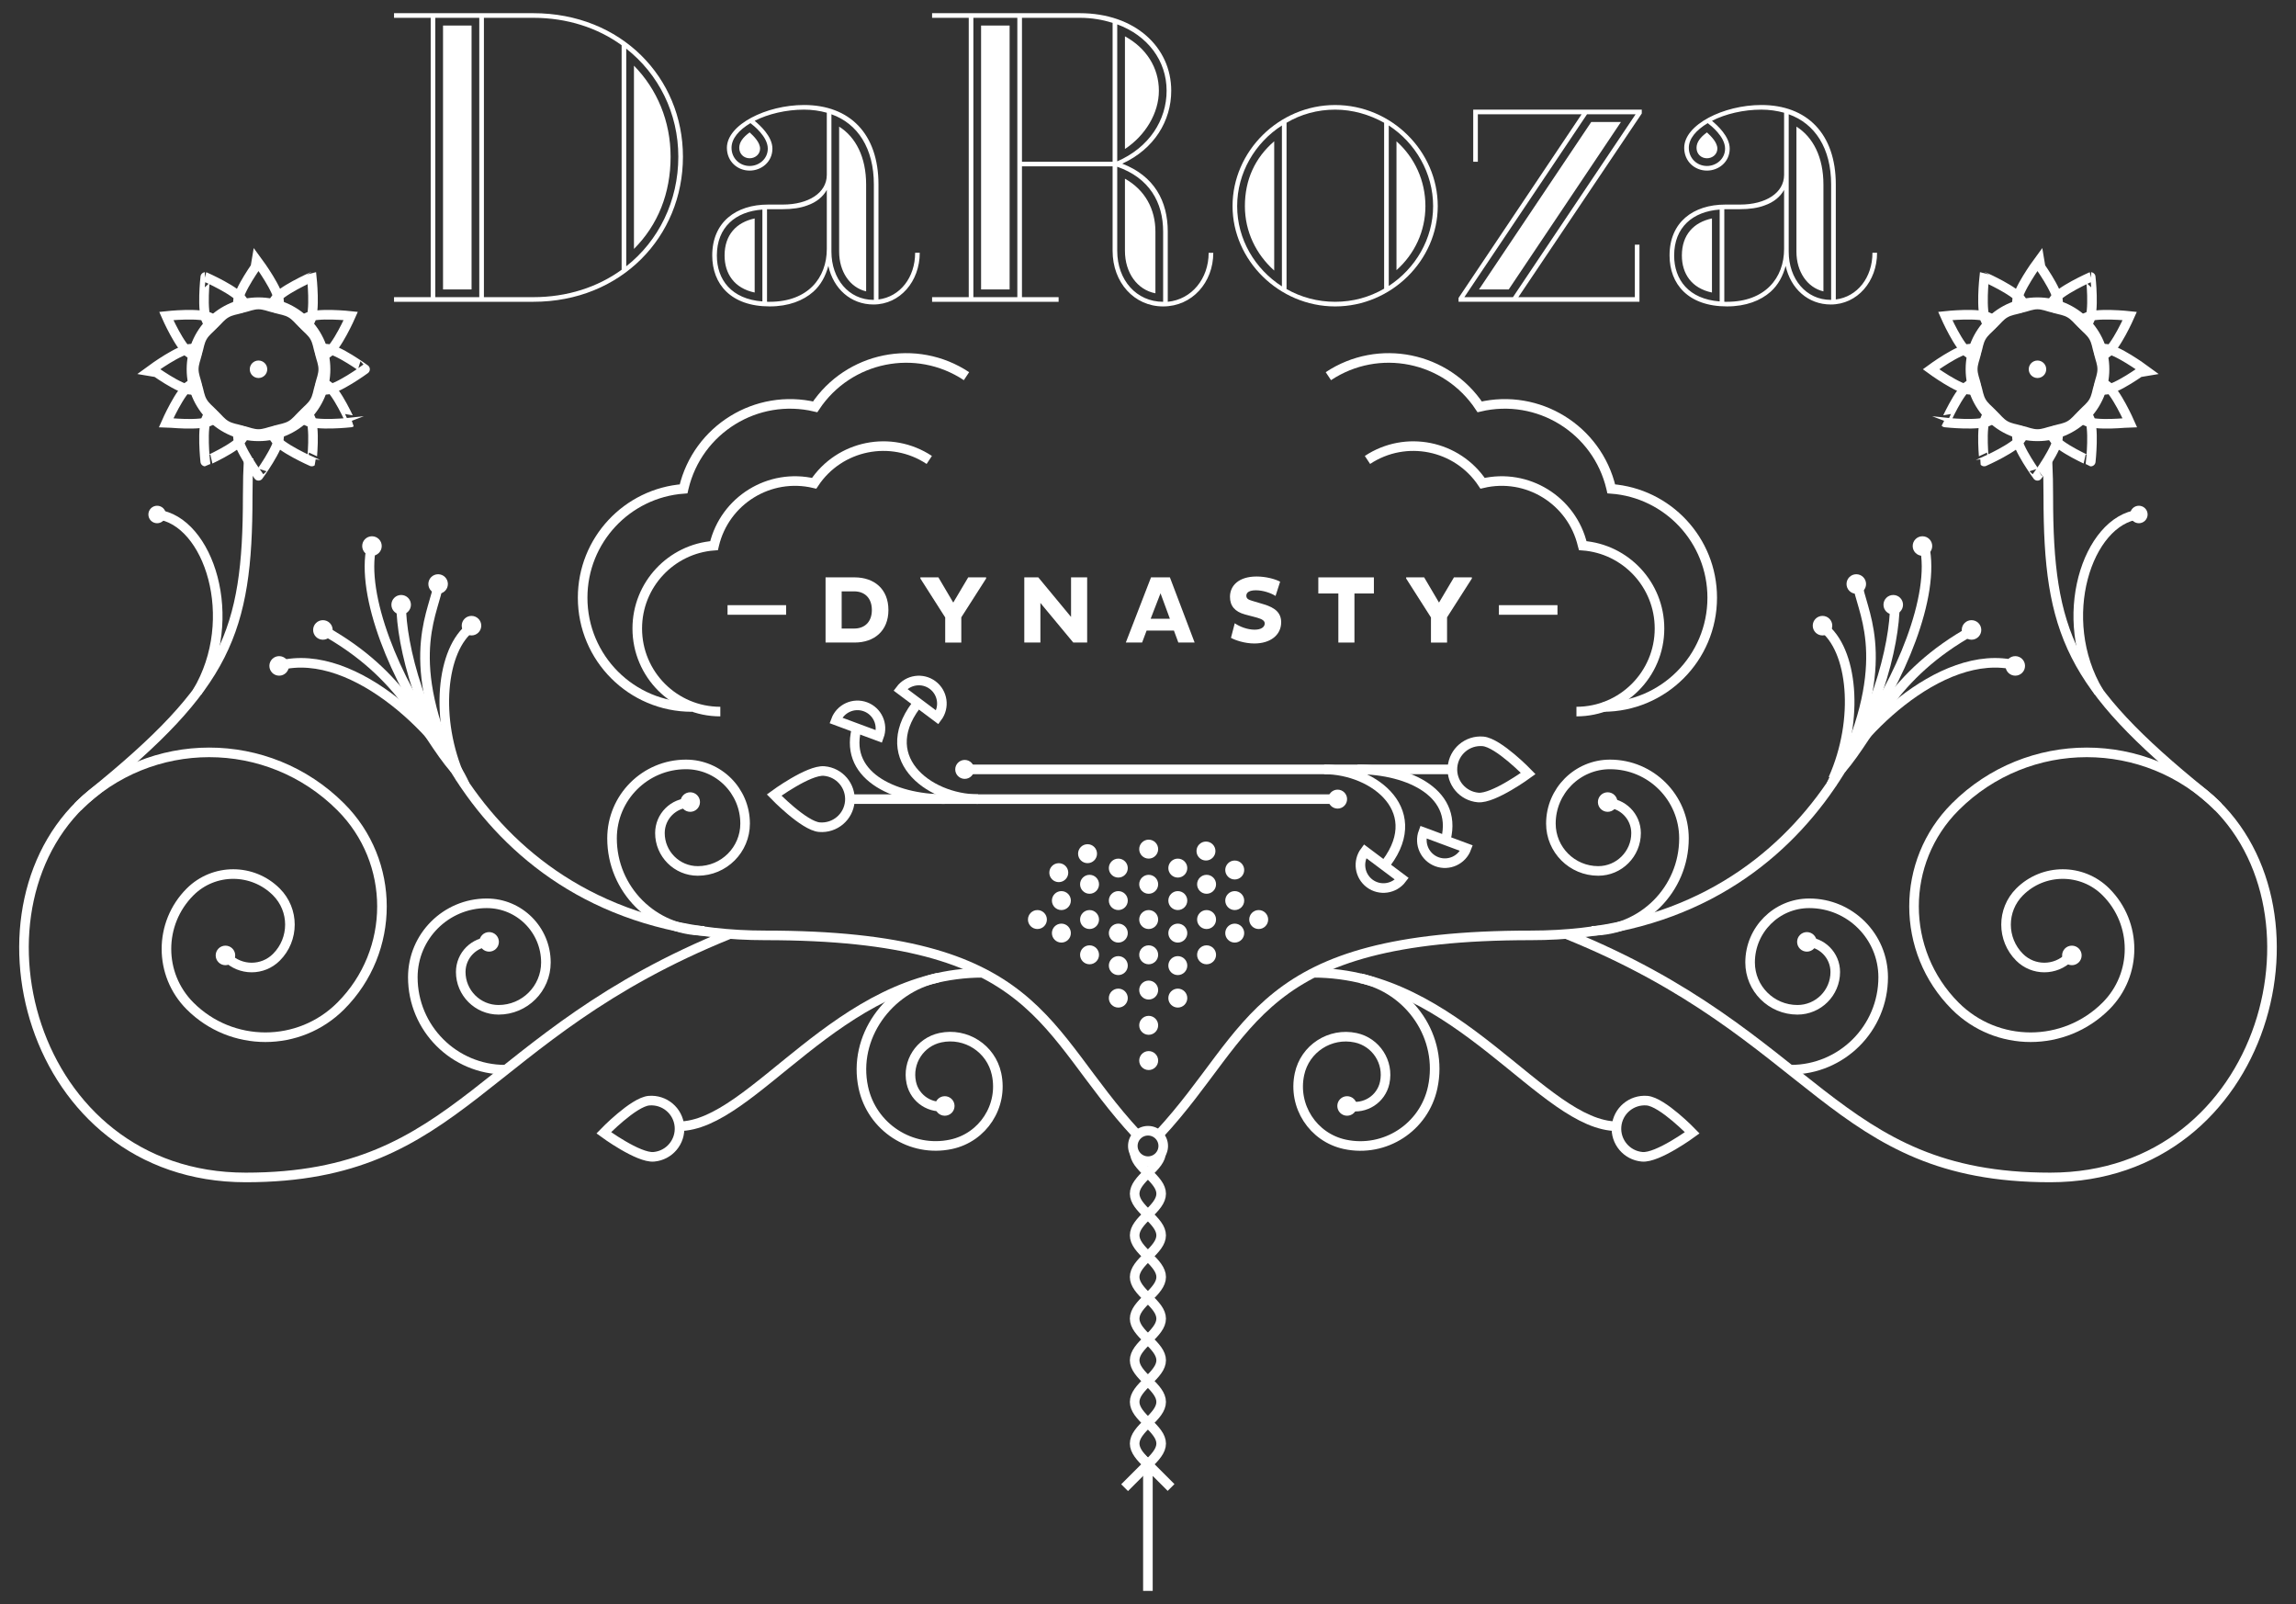 <?xml version="1.0" encoding="utf-8"?>
<!-- Generator: Adobe Illustrator 17.0.0, SVG Export Plug-In . SVG Version: 6.00 Build 0)  -->
<!DOCTYPE svg PUBLIC "-//W3C//DTD SVG 1.1//EN" "http://www.w3.org/Graphics/SVG/1.1/DTD/svg11.dtd">
<svg version="1.1" id="Layer_1" xmlns="http://www.w3.org/2000/svg" xmlns:xlink="http://www.w3.org/1999/xlink" x="0px" y="0px"
	 width="239.5px" height="167.275px" viewBox="0 0 239.5 167.275" enable-background="new 0 0 239.5 167.275" xml:space="preserve">
<rect x="0" y="0" width="239.5" height="167.275" fill="#333333" stroke="none"/>
<g id="Layer_2">
</g>
<g id="Layer_1_1_">
</g>
<g id="Layer_4">
</g>
<g id="Layer_5" display="none">
	<g display="inline">
		<path fill="#E28E76" d="M2801.952,290.502h9.321V219.46h-9.321v-1.177h35.424c22.371,0,38.072,16.386,38.072,36.502
			c0,20.312-15.701,36.895-38.072,36.895h-35.424V290.502z M2823.638,290.502V219.46h-11.186v71.042H2823.638z M2814.415,221.423
			h7.262v67.116h-7.262V221.423z M2837.376,290.502c8.635,0,16.387-2.551,22.471-6.967v-57.107
			c-6.084-4.416-13.836-6.967-22.471-6.967h-12.562v71.042L2837.376,290.502L2837.376,290.502z M2874.271,254.785
			c0-11.088-5.004-20.999-13.246-27.475v55.342C2869.268,276.177,2874.271,266.068,2874.271,254.785z M2862.987,231.627
			c5.887,5.986,9.319,14.13,9.319,23.158c0,9.322-3.237,17.367-9.319,23.451V231.627z"/>
		<path fill="#E28E76" d="M2905.314,291.68c14.72,0,19.523-13.443,19.523-13.443l1.178,0.396c0,0-5.004,14.229-20.701,14.229
			c-14.133,0-24.334-11.676-24.334-25.51c0-14.328,10.691-25.709,23.939-25.709c12.658,0,21.488,10.4,22.371,23.549h-32.479v24.041
			C2897.857,290.796,2901.39,291.68,2905.314,291.68z M2893.638,245.953c-6.866,4.221-11.479,12.169-11.479,21.393
			c0,9.025,4.416,16.979,11.479,21.193V245.953z M2884.12,267.346c0-7.062,2.945-13.443,7.555-17.562v35.029
			C2886.868,280.688,2884.12,274.409,2884.12,267.346z M2912.479,264.009v-19.821c-2.354-0.883-4.808-1.373-7.556-1.373
			c-3.631,0-7.062,0.883-10.104,2.551v18.644L2912.479,264.009L2912.479,264.009z M2926.02,264.009
			c-0.781-8.731-5.396-15.993-12.361-19.232v19.232H2926.02z M2915.618,248.111c4.219,2.945,7.262,8.047,8.241,13.936h-8.241
			V248.111z"/>
		<path fill="#E28E76" d="M2944.05,290.502h9.322V219.46h-9.322v-1.177h37.582c14.031,0,23.254,8.635,23.254,19.723
			c0,7.654-4.313,14.817-12.461,18.545c8.146,3.141,11.578,9.521,11.578,17.271v17.857c6.084-0.591,10.399-5.889,10.399-12.465
			h1.179c0,7.559-5.396,13.643-12.757,13.643c-7.356,0-12.854-6.084-12.854-14.131v-21.488h-23.06v33.265h9.32v1.179h-32.186v-1.18
			L2944.05,290.502L2944.05,290.502z M2965.735,290.502V219.46h-11.188v71.042H2965.735z M2956.513,221.423h7.261v67.116h-7.261
			V221.423z M2989.972,256.061v-35.325c-2.551-0.785-5.299-1.275-8.34-1.275h-14.719v36.6H2989.972z M3003.71,238.006
			c0-7.654-4.81-14.032-12.562-16.877v34.834C2999.294,252.432,3003.71,245.464,3003.71,238.006z M3002.825,291.68v-17.855
			c0-7.457-3.531-13.643-11.677-16.485v21.394C2991.148,286.186,2996.056,291.68,3002.825,291.68z M2993.112,224.17
			c5.396,2.944,8.635,7.948,8.635,13.835c0,5.691-3.437,11.384-8.635,14.817V224.17z M2993.112,260.378
			c5.102,2.847,7.752,7.751,7.752,13.442v15.701c-4.613-0.887-7.752-5.201-7.752-10.795V260.378z"/>
		<path fill="#E28E76" d="M3042.665,241.637c14.326,0,26.103,11.774,26.103,25.708c0,13.735-11.773,25.513-26.103,25.513
			s-26.101-11.774-26.101-25.513C3016.564,253.411,3028.339,241.637,3042.665,241.637z M3029.124,246.837
			c-6.869,4.416-11.383,12.069-11.383,20.509c0,8.438,4.514,15.993,11.383,20.409V246.837z M3019.704,267.346
			c0-6.674,2.551-12.267,7.457-16.486v32.873C3022.55,279.609,3019.704,273.82,3019.704,267.346z M3042.665,291.68
			c4.514,0,8.731-1.178,12.463-3.337V246.15c-3.729-2.062-7.949-3.336-12.463-3.336s-8.731,1.177-12.363,3.336v42.292
			C3033.934,290.502,3038.15,291.68,3042.665,291.68z M3067.589,267.346c0-8.438-4.514-16.093-11.284-20.509v40.819
			C3063.075,283.241,3067.589,275.686,3067.589,267.346z M3058.268,250.859c4.612,4.121,7.358,10.009,7.358,16.485
			c0,6.378-2.746,12.165-7.358,16.285V250.859z"/>
		<path fill="#E28E76" d="M3073.575,275.293h1.178v6.771c0.687,0.883,7.457,9.614,19.035,9.614c5.688,0,10.989-1.964,14.129-5.595
			c-0.195-0.395-0.882-2.062-3.041-3.436l-20.509-13.053c-7.457-4.707-10.399-7.162-10.399-12.656
			c0-10.499,8.635-15.308,18.447-15.308c8.045,0,13.438,4.121,15.698,6.183v-5.887h1.179v15.307h-1.179v-7.652
			c-0.588-0.688-6.084-6.77-15.698-6.77c-5.691,0-10.99,1.668-14.132,5.295c0.195,0.688,1.181,2.85,3.236,4.121l21.1,13.541
			c6.183,3.929,9.42,6.674,9.42,12.168c0,9.521-8.537,14.914-18.252,14.914c-9.909,0-16.582-6.277-19.034-9.024v7.852h-1.179
			L3073.575,275.293L3073.575,275.293z M3105.466,281.67c1.668,1.081,2.648,2.454,3.236,3.436c1.375-1.963,2.16-4.416,2.16-7.162
			c0-5.104-2.552-7.161-8.832-11.188l-21.097-13.541c-1.864-1.178-3.043-2.846-3.532-4.023c-1.476,2.062-2.257,4.613-2.257,7.756
			c0,5.004,2.257,6.865,9.812,11.676L3105.466,281.67z M3077.107,256.943c0-1.471,0.099-2.648,0.488-3.826
			c0.588,0.588,1.568,1.275,2.258,1.766l21.099,13.541c5.69,3.631,7.946,5.396,7.946,9.52c0,1.18-0.196,2.453-0.489,3.531
			c0,0.101,0,0.101,0,0.101s-1.474-1.275-1.865-1.569l-20.508-13.051C3079.167,262.537,3077.107,260.966,3077.107,256.943z"/>
		<path fill="#E28E76" d="M3131.368,266.952h3.729c6.479,0,11.188-2.943,11.188-7.556V243.6c-1.769-0.492-3.729-0.785-5.789-0.785
			c-4.516,0-9.127,1.078-12.562,2.846c1.275,1.078,4.516,3.924,4.516,7.063c0,3.435-2.848,5.594-5.789,5.594
			c-3.141,0-5.789-2.354-5.789-5.791c0-5.887,10.009-10.891,19.625-10.891c11.58,0,18.938,7.26,18.938,20.213v29.239
			c5.494-0.688,9.322-5.594,9.322-11.874h1.178c0,7.264-5.006,13.149-11.773,13.149c-5.789,0-10.205-4.023-11.479-9.812
			c-0.688,2.552-1.865,4.808-3.826,6.574c-2.553,2.256-6.28,3.729-11.088,3.729c-9.909,0-14.621-5.689-14.621-12.951
			C3117.143,271.466,3123.128,266.952,3131.368,266.952z M3129.896,291.582v-23.354c-6.866,0.488-11.577,4.514-11.577,11.678
			C3118.319,286.086,3122.048,290.993,3129.896,291.582z M3127.936,270.484v18.84c-5.197-1.079-7.652-4.809-7.652-9.42
			C3120.28,274.605,3123.323,271.466,3127.936,270.484z M3131.271,252.725c0-3.041-3.633-5.888-4.416-6.477
			c-2.942,1.768-4.811,3.926-4.811,6.279c0,2.646,2.062,4.613,4.611,4.613C3129.015,257.141,3131.271,255.374,3131.271,252.725z
			 M3124.011,252.527c0-1.373,0.884-2.649,2.648-3.924c1.08,0.979,2.647,2.551,2.647,4.119c0,1.473-1.272,2.451-2.647,2.451
			C3125.188,255.177,3124.011,254.098,3124.011,252.527z M3131.763,291.68c9.713,0,14.521-6.084,14.521-13.443v-15.012
			c-0.98,1.769-2.65,3.143-4.906,3.924c-1.767,0.688-3.924,0.98-6.279,0.98h-3.729h-0.293v23.551L3131.763,291.68L3131.763,291.68z
			 M3158.157,291.188h0.098V261.85c0-9.224-4.121-15.5-10.793-17.855v34.933C3147.462,285.891,3151.878,291.188,3158.157,291.188z
			 M3149.425,247.132c4.22,2.647,6.869,7.751,6.869,14.718v27.184c-4.121-0.981-6.869-5.008-6.869-10.106V247.132z"/>
	</g>
</g>
<g>
	<circle fill="#FFFFFF" cx="71.998" cy="83.639" r="1.019"/>
	<circle fill="#FFFFFF" cx="51.021" cy="98.219" r="1.019"/>
	<circle fill="#FFFFFF" cx="167.699" cy="83.639" r="1.019"/>
	<circle fill="#FFFFFF" cx="188.479" cy="98.219" r="1.019"/>
	<circle fill="#FFFFFF" cx="216.121" cy="99.632" r="1.019"/>
	<circle fill="#FFFFFF" cx="23.517" cy="99.632" r="1.019"/>
	<path fill="none" stroke="#FFFFFF" stroke-miterlimit="10" d="M147.022,40.643"/>
	<path fill="none" stroke="#FFFFFF" stroke-miterlimit="10" d="M176.521,118.128c0,0-3.6,2.645-5.217,2.504
		c-1.615-0.138-2.814-1.56-2.68-3.176c0.14-1.616,1.562-2.812,3.179-2.678C173.419,114.915,176.521,118.128,176.521,118.128z"/>
	<path fill="none" stroke="#FFFFFF" stroke-miterlimit="10" d="M218.931,72.167c-4.571-7.642-1.196-17.892,4.179-18.517"/>
	<circle fill="#FFFFFF" cx="223.11" cy="53.651" r="0.912"/>
	<path fill="none" stroke="#FFFFFF" stroke-miterlimit="10" d="M62.979,118.128c0,0,3.6,2.645,5.217,2.504
		c1.615-0.138,2.814-1.56,2.677-3.176s-1.56-2.812-3.176-2.678C66.081,114.915,62.979,118.128,62.979,118.128z"/>
	<g>
		<path fill="#FFFFFF" d="M86.116,60.208h3.049c2.009,0.01,3.508,1.199,3.508,3.408c0,2.188-1.499,3.388-3.508,3.388h-3.049V60.208z
			 M87.796,61.668v3.878h1.299c1.1,0,1.85-0.688,1.85-1.929c0-1.26-0.75-1.949-1.85-1.949H87.796z"/>
		<path fill="#FFFFFF" d="M98.596,64.387l-2.59-4.059v-0.119h1.88l1.549,2.628l1.56-2.628h1.869v0.119l-2.589,4.048v2.63h-1.679
			L98.596,64.387L98.596,64.387z"/>
		<path fill="#FFFFFF" d="M108.526,62.876v4.128h-1.68v-6.796h1.459l3.418,4.127v-4.127h1.68v6.796h-1.449L108.526,62.876z"/>
		<path fill="#FFFFFF" d="M120.065,60.208h1.969l2.58,6.796h-1.699l-0.461-1.249h-2.848l-0.471,1.249h-1.699L120.065,60.208z
			 M120.026,64.526h2.008l-0.979-2.658L120.026,64.526z"/>
		<path fill="#FFFFFF" d="M129.866,64.076c-1.059-0.289-1.565-0.898-1.565-1.839c0-1.179,0.93-2.118,2.774-2.118
			c0.974,0,1.933,0.26,2.459,0.539l-0.479,1.488c-0.521-0.329-1.338-0.59-2.049-0.59c-0.689,0-0.998,0.229-0.998,0.561
			c0,0.3,0.196,0.42,0.616,0.54l1.199,0.358c1.25,0.371,1.818,0.938,1.818,1.881c0,1.309-1.103,2.207-2.797,2.207
			c-1.012,0-2-0.34-2.439-0.588l0.394-1.521c0.51,0.352,1.315,0.67,2.075,0.67c0.683,0,1.052-0.279,1.052-0.648
			c0-0.301-0.302-0.459-0.789-0.602L129.866,64.076z"/>
		<path fill="#FFFFFF" d="M141.284,61.889v5.117h-1.678v-5.117h-2.09v-1.68h5.797v1.68H141.284z"/>
		<path fill="#FFFFFF" d="M149.266,64.387l-2.588-4.059v-0.119h1.879l1.549,2.628l1.559-2.628h1.869v0.119l-2.588,4.048v2.63h-1.68
			L149.266,64.387L149.266,64.387z"/>
	</g>
	<g>
		<path fill="none" stroke="#FFFFFF" stroke-miterlimit="10" d="M120.924,118.285c10.021-10.789,9.883-20.743,38.763-20.743
			c29.963,0,37.967-26.269,37.967-34.478"/>
		<path fill="none" stroke="#FFFFFF" stroke-miterlimit="10" d="M119.753,119.501"/>
		<path fill="none" stroke="#FFFFFF" stroke-miterlimit="10" d="M163.371,97.401c26.279,10.604,27.719,25.384,50.496,25.384
			c22.78,0,29.963-28.73,16.008-40.02c-13.955-11.287-16.213-16.828-16.213-30.988c0-1.264-0.023-2.405-0.075-3.438l-0.052-0.212"/>
		<path fill="none" stroke="#FFFFFF" stroke-miterlimit="10" d="M137.011,101.444c15.083,0,23.904,16.005,31.706,16.005"/>
		<path fill="none" stroke="#FFFFFF" stroke-miterlimit="10" d="M186.798,111.549c5.32,0,9.64-4.312,9.64-9.639
			c0-4.26-3.453-7.713-7.712-7.713c-3.407,0-6.17,2.763-6.17,6.17c0,2.726,2.21,4.936,4.937,4.936c2.183,0,3.947-1.768,3.947-3.945
			c0-1.745-1.414-3.159-3.158-3.159"/>
		<path fill="none" stroke="#FFFFFF" stroke-miterlimit="10" d="M166.018,97.068c5.324,0,9.64-4.314,9.64-9.642
			c0-4.26-3.452-7.712-7.711-7.712c-3.408,0-6.17,2.766-6.17,6.17c0,2.729,2.21,4.938,4.938,4.938c2.181,0,3.946-1.771,3.946-3.948
			c0-1.745-1.414-3.159-3.156-3.159"/>
		<path fill="none" stroke="#FFFFFF" stroke-miterlimit="10" d="M141.879,102.009c5.207,1.112,8.681,6.188,7.566,11.394
			c-0.891,4.165-4.988,6.817-9.153,5.931c-3.332-0.712-5.456-3.99-4.741-7.322c0.566-2.665,3.188-4.362,5.855-3.796
			c2.132,0.456,3.492,2.557,3.035,4.688c-0.364,1.707-2.042,2.794-3.748,2.43"/>
		<path fill="none" stroke="#FFFFFF" stroke-miterlimit="10" d="M231.391,84.141c-7.575-7.577-19.858-7.577-27.437,0
			c-5.731,5.732-5.73,15.028,0,20.765c4.343,4.341,11.377,4.341,15.72,0c3.282-3.285,3.282-8.612,0-11.896
			c-2.487-2.483-6.521-2.483-9.007,0c-1.884,1.886-1.882,4.937,0,6.816c1.428,1.423,3.735,1.423,5.16-0.003"/>
	</g>
	<g>
		<path fill="none" stroke="#FFFFFF" stroke-miterlimit="10" d="M214.685,31.512c0,1.188-0.964,0.241-2.151,0.241
			s-2.148,0.946-2.148-0.241s2.148-4.117,2.148-4.117S214.685,30.324,214.685,31.512z"/>
		<path fill="none" stroke="#FFFFFF" stroke-miterlimit="10" d="M210.899,31.372c0.594,1.029-0.714,0.691-1.742,1.285
			s-1.39,1.895-1.98,0.867c-0.597-1.029-0.196-4.643-0.196-4.643S210.305,30.346,210.899,31.372z"/>
		<path fill="none" stroke="#FFFFFF" stroke-miterlimit="10" d="M207.551,33.147c1.026,0.594-0.272,0.955-0.866,1.983
			c-0.594,1.025-0.257,2.335-1.284,1.74c-1.029-0.595-2.491-3.922-2.491-3.922S206.523,32.553,207.551,33.147z"/>
		<path fill="none" stroke="#FFFFFF" stroke-miterlimit="10" d="M205.539,36.355c1.188,0,0.241,0.964,0.242,2.152
			c-0.001,1.187,0.944,2.147-0.241,2.147c-1.188,0-4.115-2.147-4.115-2.147S204.351,36.355,205.539,36.355z"/>
		<path fill="none" stroke="#FFFFFF" stroke-miterlimit="10" d="M205.401,40.141c1.028-0.597,0.689,0.715,1.285,1.744
			c0.592,1.024,1.893,1.389,0.866,1.979c-1.029,0.594-4.645,0.194-4.645,0.194S204.372,40.734,205.401,40.141z"/>
		<path fill="none" stroke="#FFFFFF" stroke-miterlimit="10" d="M207.173,43.488c0.594-1.028,0.951,0.273,1.982,0.867
			c1.025,0.594,2.334,0.258,1.741,1.283c-0.595,1.026-3.921,2.489-3.921,2.489S206.579,44.518,207.173,43.488z"/>
		<path fill="none" stroke="#FFFFFF" stroke-miterlimit="10" d="M210.382,45.501c0-1.187,0.964-0.239,2.15-0.241
			c1.188,0.002,2.15-0.94,2.15,0.241c-0.002,1.188-2.15,4.118-2.15,4.118S210.381,46.69,210.382,45.501z"/>
		<path fill="none" stroke="#FFFFFF" stroke-miterlimit="10" d="M214.169,45.641c-0.594-1.027,0.718-0.688,1.744-1.287
			c1.026-0.59,1.394-1.894,1.982-0.864c0.592,1.028,0.197,4.641,0.197,4.641S214.761,46.669,214.169,45.641z"/>
		<path fill="none" stroke="#FFFFFF" stroke-miterlimit="10" d="M217.516,43.867c-1.027-0.594,0.272-0.954,0.867-1.986
			c0.594-1.022,0.259-2.334,1.281-1.74c1.027,0.599,2.491,3.92,2.491,3.92S218.545,44.462,217.516,43.867z"/>
		<path fill="none" stroke="#FFFFFF" stroke-miterlimit="10" d="M219.529,40.658c-1.187-0.001-0.238-0.965-0.242-2.154
			c0.003-1.184-0.939-2.15,0.242-2.148c1.188,0.005,4.117,2.148,4.117,2.148S220.717,40.66,219.529,40.658z"/>
		<path fill="none" stroke="#FFFFFF" stroke-miterlimit="10" d="M219.668,36.872c-1.025,0.592-0.688-0.717-1.284-1.745
			c-0.592-1.026-1.895-1.392-0.864-1.981c1.028-0.592,4.64-0.195,4.64-0.195S220.698,36.279,219.668,36.872z"/>
		<path fill="none" stroke="#FFFFFF" stroke-miterlimit="10" d="M217.895,33.526c-0.595,1.025-0.955-0.277-1.987-0.868
			c-1.021-0.595-2.334-0.259-1.739-1.284c0.599-1.027,3.919-2.49,3.919-2.49S218.491,32.496,217.895,33.526z"/>
	</g>
	<circle fill="none" stroke="#FFFFFF" stroke-miterlimit="10" cx="212.534" cy="38.506" r="6.994"/>
	<circle fill="#FFFFFF" cx="212.534" cy="38.507" r="0.912"/>
	<path fill="none" stroke="#FFFFFF" stroke-miterlimit="10" d="M192.361,79.717c5.208-11.562,1.604-16.312,1.438-18.812"/>
	<path fill="none" stroke="#FFFFFF" stroke-miterlimit="10" d="M193.799,77.068c4.353-6,8.136-14.958,6.937-20.125"/>
	<path fill="none" stroke="#FFFFFF" stroke-miterlimit="10" d="M192.051,80.234c3.457-4,5.184-9.792,13.767-14.542"/>
	<path fill="none" stroke="#FFFFFF" stroke-miterlimit="10" d="M191.018,81.832c1.905-4.512,11.262-14.514,19.364-12.431"/>
	<g>
		<path fill="none" stroke="#FFFFFF" stroke-miterlimit="10" d="M118.576,118.286c-10.023-10.79-9.882-20.744-38.763-20.744
			c-29.963,0-37.967-26.269-37.967-34.478"/>
		<path fill="none" stroke="#FFFFFF" stroke-miterlimit="10" d="M119.748,119.501"/>
		<path fill="none" stroke="#FFFFFF" stroke-miterlimit="10" d="M76.129,97.401c-26.279,10.604-27.716,25.384-50.496,25.384
			S-4.33,94.055,9.625,82.765C23.58,71.478,25.838,65.937,25.838,51.777c0-1.494,0.037-2.82,0.103-3.995"/>
		<path fill="none" stroke="#FFFFFF" stroke-miterlimit="10" d="M102.489,101.444c-15.083,0-23.907,16.005-31.706,16.005"/>
		<path fill="none" stroke="#FFFFFF" stroke-miterlimit="10" d="M52.702,111.549c-5.323,0-9.64-4.312-9.64-9.639
			c0-4.26,3.453-7.713,7.712-7.713c3.407,0,6.17,2.763,6.17,6.17c0,2.726-2.21,4.936-4.937,4.936c-2.18,0-3.947-1.768-3.947-3.945
			c0-1.745,1.414-3.159,3.158-3.159"/>
		<path fill="none" stroke="#FFFFFF" stroke-miterlimit="10" d="M73.482,97.068c-5.324,0-9.64-4.314-9.64-9.642
			c0-4.26,3.452-7.712,7.711-7.712c3.408,0,6.17,2.766,6.17,6.17c0,2.729-2.21,4.938-4.936,4.938c-2.181,0-3.949-1.771-3.949-3.948
			c0-1.745,1.414-3.159,3.159-3.159"/>
		<path fill="none" stroke="#FFFFFF" stroke-miterlimit="10" d="M97.837,101.958c-5.207,1.112-8.894,6.234-7.782,11.44
			c0.891,4.165,4.988,6.817,9.153,5.931c3.332-0.712,5.456-3.99,4.744-7.322c-0.569-2.666-3.191-4.362-5.858-3.796
			c-2.132,0.456-3.492,2.557-3.035,4.688c0.364,1.707,2.042,2.794,3.748,2.43"/>
		<path fill="none" stroke="#FFFFFF" stroke-miterlimit="10" d="M8.109,84.141c7.575-7.577,19.858-7.577,27.434,0
			c5.734,5.732,5.733,15.028,0,20.765c-4.34,4.341-11.377,4.341-15.717,0c-3.285-3.285-3.285-8.612,0-11.896
			c2.487-2.483,6.519-2.483,9.004,0c1.884,1.886,1.882,4.937,0,6.816c-1.425,1.423-3.735,1.423-5.16-0.003"/>
	</g>
	<g>
		<path fill="none" stroke="#FFFFFF" stroke-miterlimit="10" d="M24.815,31.512c0,1.188,0.964,0.241,2.151,0.241
			s2.151,0.946,2.151-0.241s-2.151-4.117-2.151-4.117S24.815,30.324,24.815,31.512z"/>
		<path fill="none" stroke="#FFFFFF" stroke-miterlimit="10" d="M28.601,31.372c-0.594,1.029,0.714,0.691,1.742,1.285
			s1.39,1.895,1.983,0.867c0.594-1.029,0.196-4.643,0.196-4.643S29.195,30.346,28.601,31.372z"/>
		<path fill="none" stroke="#FFFFFF" stroke-miterlimit="10" d="M31.949,33.147c-1.029,0.594,0.272,0.955,0.866,1.983
			c0.594,1.025,0.257,2.335,1.284,1.74c1.029-0.595,2.491-3.922,2.491-3.922S32.977,32.553,31.949,33.147z"/>
		<path fill="none" stroke="#FFFFFF" stroke-miterlimit="10" d="M33.962,36.355c-1.188,0-0.241,0.964-0.242,2.152
			c0.001,1.187-0.944,2.147,0.241,2.147c1.188,0,4.118-2.147,4.118-2.147S35.149,36.355,33.962,36.355z"/>
		<path fill="none" stroke="#FFFFFF" stroke-miterlimit="10" d="M34.099,40.141c-1.028-0.597-0.689,0.715-1.285,1.744
			c-0.592,1.024-1.893,1.389-0.866,1.979c1.029,0.594,4.642,0.194,4.642,0.194S35.129,40.734,34.099,40.141z"/>
		<path fill="none" stroke="#FFFFFF" stroke-miterlimit="10" d="M32.327,43.488c-0.594-1.028-0.954,0.273-1.985,0.867
			c-1.025,0.594-2.334,0.258-1.741,1.283c0.595,1.026,3.921,2.489,3.921,2.489S32.921,44.518,32.327,43.488z"/>
		<path fill="none" stroke="#FFFFFF" stroke-miterlimit="10" d="M29.118,45.501c0-1.187-0.964-0.239-2.153-0.241
			c-1.185,0.002-2.15-0.94-2.15,0.241c0.002,1.188,2.15,4.118,2.15,4.118S29.119,46.69,29.118,45.501z"/>
		<path fill="none" stroke="#FFFFFF" stroke-miterlimit="10" d="M25.332,45.641c0.594-1.027-0.715-0.688-1.744-1.287
			c-1.026-0.59-1.391-1.894-1.982-0.864c-0.592,1.028-0.197,4.641-0.197,4.641S24.739,46.669,25.332,45.641z"/>
		<path fill="none" stroke="#FFFFFF" stroke-miterlimit="10" d="M21.984,43.867c1.027-0.594-0.275-0.954-0.867-1.986
			c-0.594-1.022-0.259-2.334-1.284-1.74c-1.027,0.599-2.491,3.92-2.491,3.92S20.956,44.462,21.984,43.867z"/>
		<path fill="none" stroke="#FFFFFF" stroke-miterlimit="10" d="M19.971,40.658c1.187-0.001,0.238-0.965,0.242-2.154
			c-0.003-1.184,0.942-2.15-0.242-2.148c-1.188,0.005-4.117,2.148-4.117,2.148S18.783,40.66,19.971,40.658z"/>
		<path fill="none" stroke="#FFFFFF" stroke-miterlimit="10" d="M19.833,36.872c1.028,0.592,0.688-0.717,1.287-1.745
			c0.589-1.026,1.892-1.392,0.864-1.981c-1.029-0.592-4.64-0.195-4.64-0.195S18.802,36.279,19.833,36.872z"/>
		<path fill="none" stroke="#FFFFFF" stroke-miterlimit="10" d="M21.605,33.526c0.595,1.025,0.955-0.277,1.987-0.868
			c1.022-0.595,2.334-0.259,1.739-1.284c-0.596-1.027-3.919-2.49-3.919-2.49S21.009,32.496,21.605,33.526z"/>
	</g>
	<circle fill="none" stroke="#FFFFFF" stroke-miterlimit="10" cx="26.966" cy="38.506" r="6.994"/>
	<path fill="none" stroke="#FFFFFF" stroke-miterlimit="10" d="M20.569,72.167c4.571-7.642,1.196-17.892-4.179-18.517"/>
	<circle fill="#FFFFFF" cx="16.39" cy="53.651" r="0.912"/>
	<circle fill="#FFFFFF" cx="26.966" cy="38.507" r="0.912"/>
	<path fill="none" stroke="#FFFFFF" stroke-miterlimit="10" d="M47.139,79.717c-5.208-11.562-1.604-16.312-1.438-18.812"/>
	<path fill="none" stroke="#FFFFFF" stroke-miterlimit="10" d="M45.701,77.068c-4.353-6-8.136-14.958-6.937-20.125"/>
	<path fill="none" stroke="#FFFFFF" stroke-miterlimit="10" d="M47.449,80.234c-3.457-4-5.184-9.792-13.767-14.542"/>
	<path fill="none" stroke="#FFFFFF" stroke-miterlimit="10" d="M48.076,81.223c-2.784-6.222-2.06-13.527,1.106-15.86"/>
	<path fill="none" stroke="#FFFFFF" stroke-miterlimit="10" d="M48.482,81.832C46.577,77.32,37.22,67.318,29.118,69.401"/>
	<circle fill="none" stroke="#FFFFFF" stroke-miterlimit="10" cx="119.753" cy="119.501" r="1.586"/>
	<path fill="none" stroke="#FFFFFF" stroke-miterlimit="10" d="M142.387,88.764c-0.794,1.062-0.577,2.568,0.482,3.364
		c1.063,0.794,2.568,0.576,3.364-0.483L142.387,88.764z"/>
	<path fill="none" stroke="#FFFFFF" stroke-miterlimit="10" d="M148.466,86.772c-0.461,1.244,0.172,2.628,1.416,3.091
		c1.242,0.461,2.627-0.173,3.09-1.417L148.466,86.772z"/>
	<path fill="none" stroke="#FFFFFF" stroke-miterlimit="10" d="M159.408,80.66c0,0-3.6,2.642-5.217,2.504
		c-1.615-0.138-2.814-1.56-2.677-3.176s1.56-2.815,3.176-2.678C156.306,77.447,159.408,80.66,159.408,80.66z"/>
	<circle fill="#FFFFFF" cx="119.821" cy="110.597" r="0.988"/>
	<circle fill="#FFFFFF" cx="119.821" cy="106.922" r="0.988"/>
	<circle fill="#FFFFFF" cx="119.821" cy="103.245" r="0.988"/>
	<circle fill="#FFFFFF" cx="119.821" cy="99.568" r="0.988"/>
	<circle fill="#FFFFFF" cx="119.821" cy="95.891" r="0.988"/>
	<circle fill="#FFFFFF" cx="119.821" cy="92.215" r="0.988"/>
	<circle fill="#FFFFFF" cx="119.821" cy="88.549" r="0.988"/>
	<circle fill="#FFFFFF" cx="122.86" cy="90.526" r="0.988"/>
	<circle fill="#FFFFFF" cx="125.86" cy="92.215" r="0.988"/>
	<circle fill="#FFFFFF" cx="125.86" cy="95.891" r="0.988"/>
	<circle fill="#FFFFFF" cx="131.297" cy="95.891" r="0.988"/>
	<circle fill="#FFFFFF" cx="125.86" cy="99.568" r="0.988"/>
	<circle fill="#FFFFFF" cx="122.86" cy="93.914" r="0.988"/>
	<circle fill="#FFFFFF" cx="128.797" cy="90.724" r="0.988"/>
	<circle fill="#FFFFFF" cx="125.797" cy="88.747" r="0.988"/>
	<circle fill="#FFFFFF" cx="122.86" cy="97.305" r="0.988"/>
	<circle fill="#FFFFFF" cx="128.797" cy="93.914" r="0.988"/>
	<circle fill="#FFFFFF" cx="128.797" cy="97.305" r="0.988"/>
	<circle fill="#FFFFFF" cx="122.86" cy="100.694" r="0.988"/>
	<circle fill="#FFFFFF" cx="122.86" cy="104.083" r="0.988"/>
	<circle fill="#FFFFFF" cx="116.653" cy="90.526" r="0.988"/>
	<circle fill="#FFFFFF" cx="113.653" cy="92.215" r="0.988"/>
	<circle fill="#FFFFFF" cx="113.653" cy="95.891" r="0.988"/>
	<circle fill="#FFFFFF" cx="108.215" cy="95.891" r="0.988"/>
	<circle fill="#FFFFFF" cx="113.653" cy="99.568" r="0.988"/>
	<circle fill="#FFFFFF" cx="116.653" cy="93.914" r="0.988"/>
	<circle fill="#FFFFFF" cx="110.444" cy="91.001" r="0.988"/>
	<circle fill="#FFFFFF" cx="113.444" cy="89.023" r="0.988"/>
	<circle fill="#FFFFFF" cx="116.653" cy="97.305" r="0.988"/>
	<circle fill="#FFFFFF" cx="110.715" cy="93.914" r="0.988"/>
	<circle fill="#FFFFFF" cx="110.715" cy="97.305" r="0.988"/>
	<circle fill="#FFFFFF" cx="116.653" cy="100.694" r="0.988"/>
	<circle fill="#FFFFFF" cx="116.653" cy="104.083" r="0.988"/>
	<path fill="none" stroke="#FFFFFF" stroke-miterlimit="10" d="M100.631,80.234c0,0,40.265,0,51.296,0"/>
	<path fill="none" stroke="#FFFFFF" stroke-miterlimit="10" d="M141.607,80.234c5.398,0,10.773,2.541,9.086,7.729"/>
	<path fill="none" stroke="#FFFFFF" stroke-miterlimit="10" d="M138.13,80.234c5.25,0,11,4.479,6.062,10.291"/>
	<circle fill="#FFFFFF" cx="100.631" cy="80.234" r="0.988"/>
	<path fill="none" stroke="#FFFFFF" stroke-miterlimit="10" d="M97.772,74.807c0.794-1.063,0.577-2.569-0.485-3.365
		c-1.063-0.794-2.568-0.576-3.364,0.483L97.772,74.807z"/>
	<path fill="none" stroke="#FFFFFF" stroke-miterlimit="10" d="M91.693,76.797c0.461-1.244-0.172-2.628-1.416-3.091
		c-1.245-0.461-2.627,0.173-3.09,1.417L91.693,76.797z"/>
	<path fill="none" stroke="#FFFFFF" stroke-miterlimit="10" d="M80.752,82.908c0,0,3.6-2.643,5.217-2.504
		c1.615,0.138,2.814,1.56,2.677,3.176s-1.56,2.815-3.176,2.678S80.752,82.908,80.752,82.908z"/>
	<g>
		<path fill="none" stroke="#FFFFFF" stroke-miterlimit="10" d="M139.529,83.333c0,0-40.266,0-51.297,0"/>
		<path fill="none" stroke="#FFFFFF" stroke-miterlimit="10" d="M98.552,83.333c-5.398,0-10.773-2.541-9.086-7.729"/>
		<path fill="none" stroke="#FFFFFF" stroke-miterlimit="10" d="M102.029,83.333c-5.25,0-11-4.479-6.062-10.291"/>
	</g>
	<circle fill="#FFFFFF" cx="139.529" cy="83.333" r="0.988"/>
	<circle fill="#FFFFFF" cx="98.552" cy="115.331" r="1.019"/>
	<circle fill="#FFFFFF" cx="140.517" cy="115.331" r="1.019"/>
	<circle fill="#FFFFFF" cx="38.8" cy="56.941" r="1.019"/>
	<circle fill="#FFFFFF" cx="41.846" cy="63.064" r="1.019"/>
	<circle fill="#FFFFFF" cx="45.701" cy="60.901" r="1.019"/>
	<circle fill="#FFFFFF" cx="49.182" cy="65.245" r="1.019"/>
	<path fill="none" stroke="#FFFFFF" stroke-miterlimit="10" d="M191.215,81.223c2.78-6.222,2.059-13.527-1.107-15.86"/>
	<circle fill="#FFFFFF" cx="190.109" cy="65.245" r="1.019"/>
	<circle fill="#FFFFFF" cx="33.682" cy="65.691" r="1.019"/>
	<circle fill="#FFFFFF" cx="29.118" cy="69.441" r="1.019"/>
	<g>
		<circle fill="#FFFFFF" cx="200.535" cy="56.941" r="1.019"/>
		<circle fill="#FFFFFF" cx="197.488" cy="63.064" r="1.019"/>
		<circle fill="#FFFFFF" cx="193.633" cy="60.901" r="1.019"/>
		<circle fill="#FFFFFF" cx="205.652" cy="65.691" r="1.019"/>
		<circle fill="#FFFFFF" cx="210.216" cy="69.441" r="1.019"/>
	</g>
	<path fill="none" stroke="#FFFFFF" stroke-miterlimit="10" d="M164.442,74.204c4.785,0,8.664-3.879,8.664-8.664
		c0-4.565-3.53-8.305-8.011-8.639l-0.018-0.065c-1.101-4.656-5.768-7.539-10.425-6.439l0,0c-2.646-3.986-8.021-5.074-12.009-2.433"
		/>
	<path fill="none" stroke="#FFFFFF" stroke-miterlimit="10" d="M75.138,74.204c-4.785,0-8.664-3.879-8.664-8.664
		c0-4.565,3.53-8.305,8.011-8.639l0.015-0.065c1.101-4.656,5.768-7.539,10.425-6.439l0,0c2.646-3.986,8.021-5.074,12.009-2.433"/>
	<path fill="none" stroke="#FFFFFF" stroke-miterlimit="10" d="M72.167,73.725c-6.291,0-11.391-5.102-11.391-11.393
		c0-6.002,4.641-10.917,10.531-11.354l0.02-0.086c1.447-6.123,7.582-9.91,13.704-8.467l0,0c3.478-5.242,10.544-6.676,15.786-3.197"
		/>
	<path fill="none" stroke="#FFFFFF" stroke-miterlimit="10" d="M167.213,73.725c6.29,0,11.392-5.102,11.392-11.393
		c0-6.002-4.644-10.917-10.53-11.354l-0.02-0.086c-1.447-6.123-7.582-9.91-13.705-8.467l0,0c-3.479-5.242-10.543-6.676-15.786-3.197
		"/>
	<path fill="none" stroke="#FFFFFF" stroke-miterlimit="10" d="M121.122,120.139c0,0.361-0.146,0.726-0.404,1.088
		c-0.256,0.359-0.613,0.724-0.978,1.085c-0.361,0.359-0.723,0.725-0.978,1.086c-0.255,0.358-0.405,0.724-0.405,1.086
		c0,0.358,0.15,0.723,0.405,1.085c0.255,0.359,0.616,0.724,0.978,1.085c0.361,0.359,0.722,0.725,0.978,1.086
		c0.258,0.358,0.404,0.724,0.404,1.086c0,0.359-0.146,0.723-0.404,1.085c-0.256,0.362-0.613,0.724-0.978,1.085
		c-0.361,0.362-0.723,0.725-0.978,1.086s-0.405,0.724-0.405,1.086c0,0.361,0.15,0.723,0.405,1.085s0.616,0.725,0.978,1.085
		c0.361,0.362,0.722,0.728,0.978,1.086c0.258,0.361,0.404,0.727,0.404,1.086c0,0.361-0.146,0.726-0.404,1.085
		c-0.256,0.362-0.613,0.727-0.978,1.085c-0.361,0.362-0.723,0.728-0.978,1.086c-0.255,0.361-0.405,0.727-0.405,1.086
		c0,0.361,0.15,0.726,0.405,1.085c0.255,0.362,0.616,0.727,0.978,1.086c0.361,0.361,0.722,0.727,0.978,1.088
		c0.258,0.358,0.404,0.724,0.404,1.086c0,0.358-0.146,0.723-0.404,1.085c-0.256,0.359-0.613,0.724-0.978,1.085
		c-0.361,0.359-0.723,0.725-0.978,1.086c-0.255,0.358-0.405,0.724-0.405,1.086c0,0.359,0.15,0.723,0.405,1.085
		s0.616,0.724,0.978,1.085"/>
	<path fill="none" stroke="#FFFFFF" stroke-miterlimit="10" d="M118.358,120.139c0,0.361,0.149,0.726,0.404,1.088
		c0.256,0.359,0.616,0.724,0.978,1.085c0.361,0.359,0.724,0.725,0.978,1.086c0.258,0.358,0.406,0.724,0.406,1.086
		c0,0.358-0.148,0.723-0.406,1.085c-0.254,0.359-0.613,0.724-0.978,1.085c-0.361,0.359-0.722,0.725-0.978,1.086
		c-0.255,0.358-0.404,0.724-0.404,1.086c0,0.359,0.149,0.723,0.404,1.085c0.256,0.362,0.616,0.724,0.978,1.085
		c0.361,0.362,0.724,0.725,0.978,1.086c0.258,0.361,0.406,0.724,0.406,1.086c0,0.361-0.148,0.723-0.406,1.085
		c-0.254,0.362-0.613,0.725-0.978,1.085c-0.361,0.362-0.722,0.728-0.978,1.086c-0.255,0.361-0.404,0.727-0.404,1.086
		c0,0.361,0.149,0.726,0.404,1.085c0.256,0.362,0.616,0.727,0.978,1.085c0.361,0.362,0.724,0.728,0.978,1.086
		c0.258,0.361,0.406,0.727,0.406,1.086c0,0.361-0.148,0.726-0.406,1.085c-0.254,0.362-0.613,0.727-0.978,1.086
		c-0.361,0.361-0.722,0.727-0.978,1.088c-0.255,0.358-0.404,0.724-0.404,1.086c0,0.358,0.149,0.723,0.404,1.085
		c0.256,0.359,0.616,0.724,0.978,1.085c0.361,0.359,0.724,0.725,0.978,1.086c0.258,0.358,0.406,0.724,0.406,1.086
		c0,0.359-0.148,0.723-0.406,1.085c-0.254,0.362-0.613,0.724-0.978,1.085l-2.43,2.43"/>
	<polyline fill="none" stroke="#FFFFFF" stroke-miterlimit="10" points="122.155,155.117 119.74,152.701 119.74,165.901 	"/>
	<line fill="none" stroke="#FFFFFF" stroke-miterlimit="10" x1="156.354" y1="63.608" x2="162.463" y2="63.608"/>
	<line fill="none" stroke="#FFFFFF" stroke-miterlimit="10" x1="75.892" y1="63.608" x2="82" y2="63.608"/>
	<g>
		<path fill="#FFFFFF" d="M41.103,30.988h3.823V1.858h-3.823V1.375h14.525c9.174,0,15.611,6.719,15.611,14.968
			c0,8.329-6.438,15.128-15.611,15.128H41.103V30.988L41.103,30.988z M49.995,30.988V1.858h-4.587v29.13H49.995z M46.213,2.662
			h2.977v27.521h-2.977V2.662L46.213,2.662z M55.628,30.988c3.541,0,6.719-1.046,9.214-2.856V4.715
			c-2.495-1.811-5.674-2.857-9.214-2.857h-5.15v29.13L55.628,30.988L55.628,30.988z M70.757,16.342c0-4.547-2.052-8.61-5.432-11.267
			v22.693C68.704,25.113,70.757,20.97,70.757,16.342z M66.129,6.848c2.414,2.453,3.823,5.793,3.823,9.495
			c0,3.822-1.328,7.121-3.823,9.615V6.848z"/>
		<path fill="#FFFFFF" d="M80.129,21.332h1.529c2.656,0,4.587-1.207,4.587-3.098v-6.479c-0.724-0.201-1.529-0.322-2.374-0.322
			c-1.851,0-3.742,0.443-5.15,1.167c0.523,0.442,1.851,1.61,1.851,2.897c0,1.408-1.167,2.293-2.374,2.293
			c-1.287,0-2.374-0.965-2.374-2.374c0-2.414,4.104-4.466,8.047-4.466c4.748,0,7.765,2.979,7.765,8.288v11.99
			c2.253-0.281,3.823-2.293,3.823-4.868h0.482c0,2.978-2.052,5.393-4.828,5.393c-2.374,0-4.184-1.651-4.707-4.025
			c-0.282,1.047-0.765,1.973-1.569,2.696c-1.046,0.926-2.575,1.529-4.547,1.529c-4.063,0-5.995-2.334-5.995-5.312
			C74.295,23.182,76.75,21.332,80.129,21.332z M79.526,31.432v-9.577c-2.817,0.201-4.748,1.852-4.748,4.788
			C74.778,29.178,76.307,31.19,79.526,31.432z M78.721,22.78v7.725c-2.133-0.442-3.139-1.972-3.139-3.862
			C75.583,24.471,76.83,23.182,78.721,22.78z M80.089,15.497c0-1.248-1.489-2.414-1.811-2.656c-1.207,0.725-1.971,1.609-1.971,2.574
			c0,1.087,0.845,1.892,1.891,1.892C79.164,17.309,80.089,16.583,80.089,15.497z M77.112,15.417c0-0.563,0.362-1.086,1.086-1.61
			c0.443,0.404,1.087,1.047,1.087,1.691c0,0.604-0.523,1.006-1.087,1.006C77.594,16.504,77.112,16.061,77.112,15.417z
			 M80.291,31.471c3.983,0,5.955-2.494,5.955-5.513v-6.155c-0.403,0.725-1.086,1.287-2.012,1.609
			c-0.725,0.282-1.61,0.402-2.575,0.402H80.13h-0.121v9.656L80.291,31.471L80.291,31.471z M91.114,31.27h0.04V19.241
			c0-3.782-1.69-6.357-4.426-7.323v14.324C86.728,29.096,88.539,31.27,91.114,31.27z M87.532,13.204
			c1.73,1.087,2.816,3.179,2.816,6.036v11.145c-1.689-0.402-2.816-2.052-2.816-4.144V13.204z"/>
		<path fill="#FFFFFF" d="M97.228,30.988h3.823V1.858h-3.823V1.375h15.41c5.754,0,9.536,3.541,9.536,8.088
			c0,3.138-1.771,6.075-5.11,7.604c3.34,1.287,4.748,3.903,4.748,7.081v7.323c2.495-0.241,4.265-2.414,4.265-5.109h0.483
			c0,3.099-2.214,5.592-5.23,5.592c-3.018,0-5.272-2.493-5.272-5.794v-8.812h-9.455v13.641h3.823v0.482H97.228L97.228,30.988
			L97.228,30.988z M106.12,30.988V1.858h-4.586v29.13H106.12z M102.338,2.662h2.977v27.521h-2.977V2.662z M116.058,16.865V2.381
			c-1.045-0.322-2.172-0.523-3.419-0.523h-6.035v15.007H116.058z M121.691,9.463c0-3.139-1.972-5.754-5.15-6.921v14.284
			C119.88,15.376,121.691,12.52,121.691,9.463z M121.329,31.471v-7.323c0-3.058-1.448-5.593-4.788-6.759v8.771
			C116.541,29.217,118.553,31.471,121.329,31.471z M117.345,3.789c2.213,1.207,3.54,3.26,3.54,5.674c0,2.333-1.407,4.666-3.54,6.075
			V3.789z M117.345,18.635c2.092,1.167,3.179,3.179,3.179,5.513v6.438c-1.891-0.362-3.179-2.133-3.179-4.427V18.635z"/>
		<path fill="#FFFFFF" d="M139.271,10.951c5.875,0,10.704,4.828,10.704,10.542c0,5.633-4.829,10.461-10.704,10.461
			c-5.874,0-10.702-4.828-10.702-10.461C128.569,15.779,133.397,10.951,139.271,10.951z M133.719,13.084
			c-2.816,1.811-4.668,4.949-4.668,8.409s1.852,6.559,4.668,8.369V13.084z M129.857,21.493c0-2.737,1.046-5.029,3.058-6.76v13.479
			C131.023,26.522,129.857,24.148,129.857,21.493z M139.271,31.471c1.851,0,3.581-0.482,5.11-1.368V12.802
			c-1.529-0.845-3.26-1.368-5.11-1.368s-3.58,0.483-5.069,1.368v17.342C135.69,30.988,137.421,31.471,139.271,31.471z
			 M149.491,21.493c0-3.46-1.851-6.599-4.627-8.409v16.737C147.64,28.012,149.491,24.911,149.491,21.493z M145.67,14.734
			c1.891,1.688,3.018,4.104,3.018,6.76c0,2.615-1.127,4.989-3.018,6.679V14.734z"/>
		<path fill="#FFFFFF" d="M152.145,31.068l12.835-19.151h-10.823v4.948h-0.482v-5.432h17.582v0.402l-12.874,19.152h12.151v-5.473
			h0.481v5.955h-18.87V31.068z M157.819,30.988l12.794-19.071h-5.068L152.75,30.988H157.819z M165.986,12.721h3.099l-11.708,17.463
			h-3.099L165.986,12.721z"/>
		<path fill="#FFFFFF" d="M179.986,21.332h1.529c2.655,0,4.587-1.207,4.587-3.098v-6.479c-0.724-0.201-1.528-0.322-2.374-0.322
			c-1.851,0-3.742,0.443-5.149,1.167c0.522,0.442,1.85,1.61,1.85,2.897c0,1.408-1.166,2.293-2.373,2.293
			c-1.287,0-2.374-0.965-2.374-2.374c0-2.414,4.104-4.466,8.047-4.466c4.748,0,7.766,2.979,7.766,8.288v11.99
			c2.253-0.281,3.823-2.293,3.823-4.868h0.482c0,2.978-2.053,5.393-4.828,5.393c-2.374,0-4.185-1.651-4.708-4.025
			c-0.282,1.047-0.765,1.973-1.568,2.696c-1.047,0.926-2.576,1.529-4.548,1.529c-4.062,0-5.994-2.334-5.994-5.312
			C174.153,23.182,176.606,21.332,179.986,21.332z M179.382,31.432v-9.577c-2.815,0.201-4.748,1.852-4.748,4.788
			C174.634,29.178,176.165,31.19,179.382,31.432z M178.578,22.78v7.725c-2.133-0.442-3.139-1.972-3.139-3.862
			C175.44,24.471,176.686,23.182,178.578,22.78z M179.946,15.497c0-1.248-1.488-2.414-1.811-2.656
			c-1.207,0.725-1.971,1.609-1.971,2.574c0,1.087,0.845,1.892,1.891,1.892C179.02,17.309,179.946,16.583,179.946,15.497z
			 M176.968,15.417c0-0.563,0.362-1.086,1.087-1.61c0.442,0.404,1.086,1.047,1.086,1.691c0,0.604-0.522,1.006-1.086,1.006
			C177.452,16.504,176.968,16.061,176.968,15.417z M180.147,31.471c3.983,0,5.955-2.494,5.955-5.513v-6.155
			c-0.402,0.725-1.087,1.287-2.011,1.609c-0.726,0.282-1.61,0.402-2.576,0.402h-1.529h-0.12v9.656L180.147,31.471L180.147,31.471z
			 M190.97,31.27h0.04V19.241c0-3.782-1.688-6.357-4.426-7.323v14.324C186.585,29.096,188.395,31.27,190.97,31.27z M187.389,13.204
			c1.73,1.087,2.816,3.179,2.816,6.036v11.145c-1.689-0.402-2.816-2.052-2.816-4.144V13.204z"/>
	</g>
</g>
</svg>
